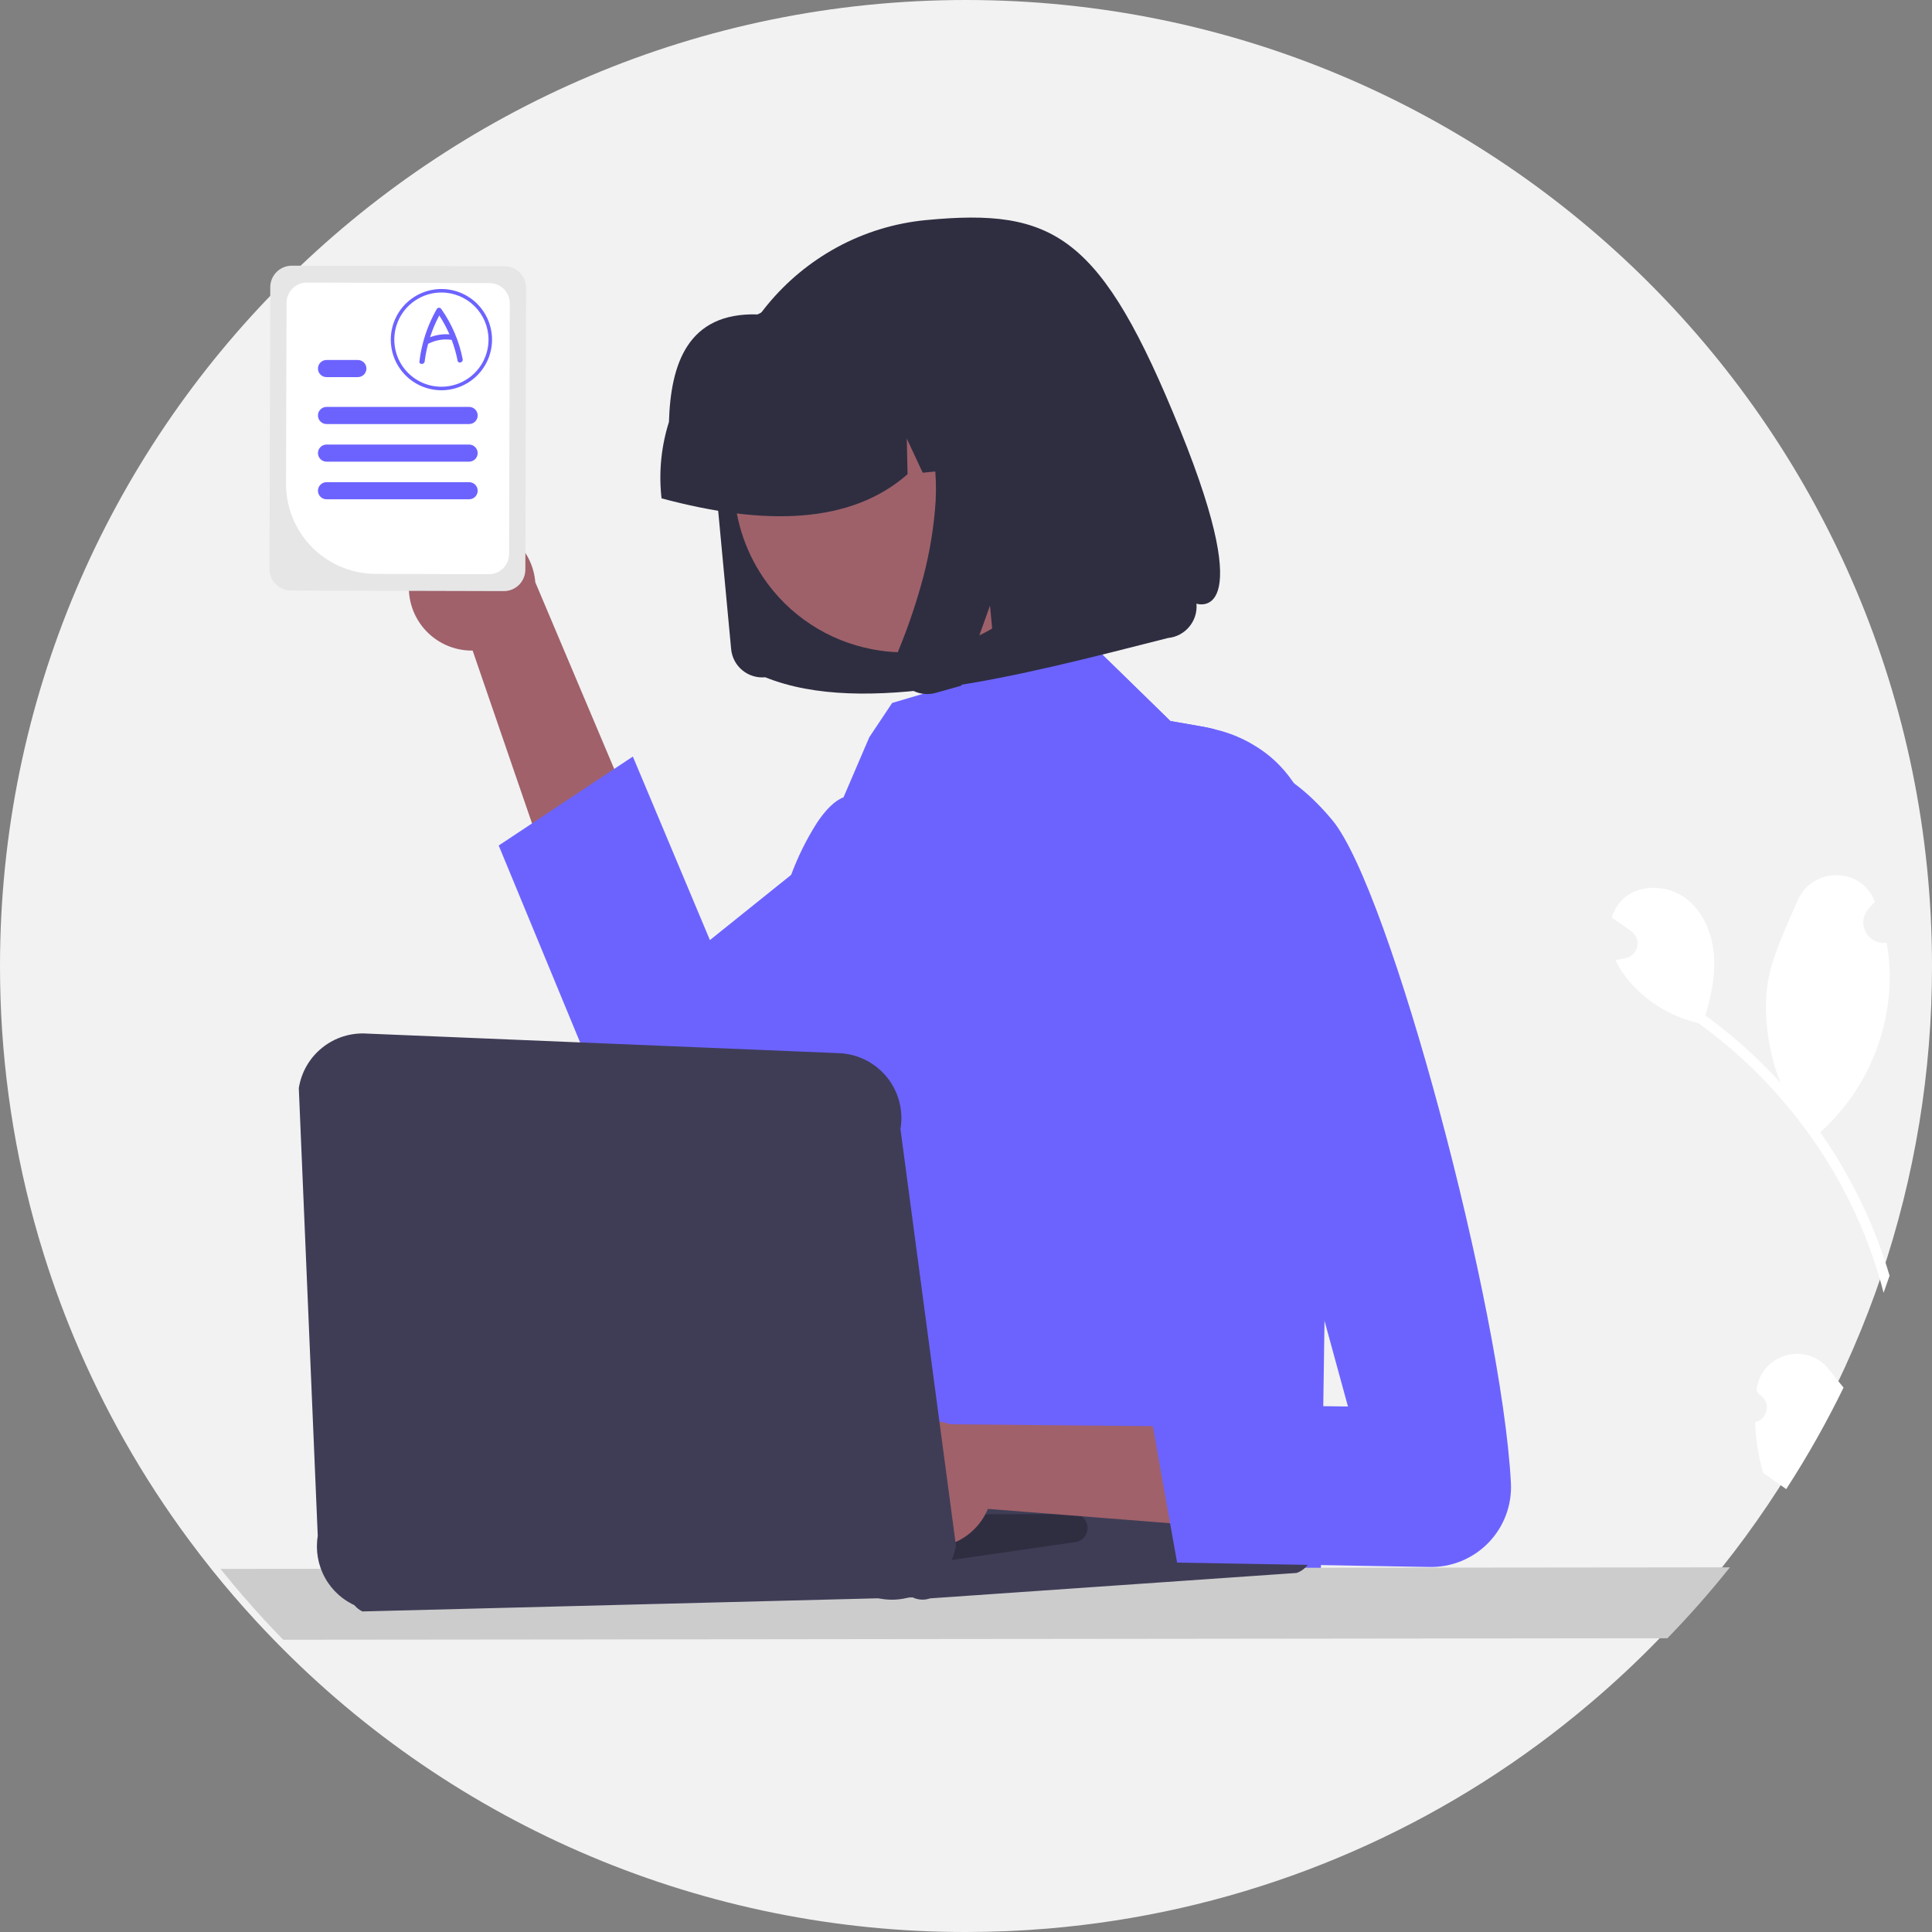 <svg width="147" height="147" viewBox="0 0 147 147" fill="none" xmlns="http://www.w3.org/2000/svg">
<rect x="0" y="0" width="147" height="147" fill="#808080" stroke="none"/>
<g clip-path="url(#clip0_7_121)">
<path d="M147 73.5C147.009 81.537 145.698 89.521 143.118 97.133C142.971 97.568 142.819 98.001 142.664 98.433C139.932 105.987 135.983 113.043 130.971 119.32C129.475 121.197 127.89 122.996 126.216 124.717C124.541 126.442 122.783 128.082 120.942 129.638C110.673 138.347 98.198 144.051 84.892 146.121H84.89C83.194 146.385 81.481 146.59 79.752 146.737C77.692 146.911 75.609 146.999 73.5 147C63.694 147.013 53.986 145.057 44.95 141.249C35.914 137.441 27.734 131.858 20.895 124.83C20.415 124.339 19.941 123.84 19.475 123.334C18.314 122.075 17.197 120.777 16.124 119.44C15.522 118.687 14.934 117.923 14.361 117.148C10.829 112.376 7.891 107.193 5.61 101.713C4.638 99.378 3.789 96.995 3.066 94.572C3.014 94.4 2.964 94.228 2.914 94.056C2.805 93.686 2.7 93.315 2.599 92.941C0.869 86.605 -0.005 80.067 2.30447e-05 73.5C2.30447e-05 32.908 32.908 0 73.5 0C114.092 0 147 32.908 147 73.5Z" fill="#F2F2F2"/>
<path d="M31.172 43.933C31.058 44.624 31.097 45.331 31.286 46.005C31.476 46.68 31.81 47.304 32.267 47.835C32.724 48.366 33.291 48.79 33.929 49.078C34.568 49.366 35.261 49.51 35.962 49.501L47.694 83.639L55.181 78.495L40.729 44.302C40.635 43.127 40.114 42.027 39.263 41.211C38.413 40.395 37.292 39.918 36.114 39.873C34.936 39.827 33.782 40.215 32.872 40.964C31.961 41.712 31.356 42.769 31.172 43.933Z" fill="#A0616A"/>
<path d="M92.409 55.484C87.199 61.412 74.352 71.858 63.768 79.052C61.48 80.606 59.297 82.007 57.32 83.179C55.985 83.971 54.743 84.655 53.626 85.214C52.876 85.588 52.056 85.803 51.219 85.845C50.382 85.888 49.545 85.757 48.761 85.461C47.977 85.165 47.263 84.71 46.663 84.125C46.062 83.54 45.589 82.837 45.273 82.061L37.945 64.332L40.481 62.651L46.733 58.504L48.152 57.565L54.015 71.528L60.197 66.565L64.035 63.484L81.532 49.443L83.041 48.995L86.562 52.431L89.052 54.862L91.394 55.269C91.744 55.329 92.083 55.401 92.409 55.484Z" fill="#6C63FF"/>
<path d="M139.154 104.197C139.517 104.658 139.894 105.116 140.27 105.577C138.974 108.238 137.517 110.818 135.908 113.301C135.788 113.217 135.668 113.132 135.549 113.047C135.53 113.037 135.512 113.025 135.494 113.012C135.049 112.695 134.601 112.382 134.155 112.064V112.062C133.787 110.81 133.582 109.517 133.544 108.213C133.774 108.16 133.982 108.038 134.14 107.863C134.298 107.688 134.399 107.469 134.428 107.234C134.457 107 134.414 106.763 134.303 106.554C134.193 106.346 134.021 106.176 133.811 106.069C133.753 105.967 133.711 105.893 133.653 105.788C133.655 105.762 133.659 105.734 133.661 105.708C134.003 102.992 137.465 102.044 139.154 104.197Z" fill="white"/>
<path d="M143.057 94.889C143.318 95.607 143.556 96.333 143.771 97.066C143.623 97.501 143.471 97.934 143.316 98.367C143.258 98.138 143.197 97.91 143.134 97.682C142.78 96.412 142.355 95.163 141.861 93.941C141.457 92.939 141.009 91.957 140.518 90.997C137.845 85.779 133.973 81.27 129.219 77.841C127.254 77.386 125.476 76.341 124.124 74.844C123.636 74.307 123.228 73.702 122.912 73.048C123.112 73.02 123.312 72.981 123.508 72.939C123.569 72.926 123.632 72.911 123.693 72.898L123.717 72.894C123.931 72.844 124.126 72.734 124.279 72.576C124.431 72.418 124.535 72.219 124.578 72.004C124.62 71.789 124.6 71.565 124.518 71.361C124.437 71.157 124.298 70.981 124.119 70.854C124.008 70.774 123.895 70.695 123.784 70.617C123.615 70.493 123.443 70.376 123.271 70.254C123.253 70.243 123.236 70.23 123.219 70.217C123.023 70.078 122.828 69.943 122.634 69.802C122.784 69.317 123.044 68.874 123.393 68.506C124.609 67.251 126.779 67.279 128.197 68.301C129.617 69.323 130.33 71.113 130.421 72.857C130.502 74.351 130.18 75.829 129.756 77.271C129.862 77.35 129.973 77.423 130.08 77.504C132.037 78.955 133.848 80.594 135.486 82.399C134.54 80.155 134.196 77.228 134.442 75.212C134.722 72.916 135.838 70.734 136.751 68.562C137.845 65.953 141.577 65.918 142.629 68.545C142.64 68.571 142.651 68.595 142.659 68.621C142.483 68.797 142.314 68.98 142.151 69.169C141.946 69.407 141.818 69.702 141.783 70.014C141.749 70.327 141.81 70.642 141.957 70.919C142.105 71.197 142.333 71.423 142.612 71.568C142.89 71.714 143.206 71.772 143.518 71.735L143.551 71.73C143.687 72.506 143.764 73.29 143.782 74.077C143.809 76.278 143.381 78.461 142.524 80.489C141.668 82.517 140.402 84.347 138.806 85.863C138.702 85.961 138.6 86.056 138.493 86.15C139.5 87.582 140.405 89.084 141.2 90.645C141.906 92.02 142.527 93.438 143.057 94.889Z" fill="white"/>
<path d="M101.157 74.489L100.5 119.592L47.45 118.07L55.922 99.368C55.861 98.768 59.641 94.556 59.619 93.932C59.553 92.103 60.919 90.409 61.141 88.496C61.593 84.549 59.003 69.644 60.197 66.565C60.706 65.19 61.357 63.873 62.141 62.634C62.82 61.607 63.516 60.916 64.181 60.666L66.142 56.095L67.882 53.485L81.532 49.443L83.041 48.995L86.561 52.431L89.051 54.862L91.393 55.269C91.743 55.329 92.083 55.401 92.409 55.484C93.98 55.846 95.444 56.571 96.684 57.602C100.772 61.075 101.248 67.607 101.157 74.489Z" fill="#6C63FF"/>
<path d="M131.624 119.253C130.128 121.13 128.542 122.929 126.868 124.65L121.131 124.655L90.281 124.69L84.727 124.696L81.035 124.7L75.542 124.705L71.317 124.709L63.512 124.718L58.909 124.724L49.215 124.733L44.587 124.74L31.764 124.753L23.709 124.761L21.548 124.763C21.067 124.272 20.594 123.773 20.128 123.267C18.966 122.008 17.849 120.71 16.777 119.373L21.252 119.368L24.301 119.366L31.359 119.358L44.981 119.345L49.584 119.34L51.446 119.338H51.452L52.913 119.336L53.568 119.334L55.245 119.331H55.953L60.925 119.327L71.647 119.314L76.366 119.31L80.885 119.305L85.121 119.301L91.199 119.294L123.66 119.262L131.624 119.253Z" fill="#CCCCCC"/>
<path d="M58.227 51.531L58.215 51.532C57.588 51.59 56.963 51.397 56.478 50.995C55.993 50.593 55.688 50.014 55.63 49.387L54.393 36.187C54.169 33.823 54.423 31.437 55.14 29.173C56.544 24.753 59.6 21.046 63.671 18.824C65.772 17.679 68.084 16.972 70.466 16.745C80.213 15.817 83.774 17.847 89.795 32.711C95.815 47.576 91.033 45.931 91.033 45.931C91.064 46.249 91.029 46.57 90.933 46.874C90.743 47.469 90.331 47.967 89.783 48.265C89.502 48.417 89.193 48.512 88.875 48.542C77.353 51.471 65.726 54.554 58.225 51.531L58.227 51.531Z" fill="#2F2E41"/>
<path d="M79.673 29.252C81.119 31.392 81.899 33.913 81.914 36.496C81.928 39.079 81.177 41.608 79.755 43.764C78.333 45.921 76.304 47.607 73.924 48.611C71.544 49.615 68.92 49.891 66.384 49.404C64.704 49.087 63.105 48.441 61.677 47.501C60.25 46.562 59.023 45.349 58.068 43.932C56.624 41.792 55.847 39.274 55.833 36.693C55.819 34.112 56.57 31.585 57.99 29.431C59.41 27.276 61.437 25.59 63.814 24.586C66.191 23.581 68.812 23.303 71.347 23.786C73.028 24.101 74.629 24.746 76.058 25.684C77.487 26.623 78.716 27.836 79.673 29.253L79.673 29.252Z" fill="#9E616A"/>
<path d="M50.307 37.654C50.13 35.784 50.331 33.897 50.898 32.106C51.029 27.725 52.3 23.757 57.644 23.923C59.296 23.025 61.111 22.468 62.983 22.285L65.624 22.024C65.653 22.021 65.683 22.018 65.713 22.016C67.542 21.845 69.387 22.037 71.142 22.58C72.898 23.123 74.529 24.006 75.943 25.179C77.357 26.352 78.526 27.793 79.384 29.418C80.241 31.043 80.77 32.821 80.94 34.65L80.965 34.915L75.378 35.461L72.974 30.315L73.093 35.685L70.207 35.968L68.995 33.373L69.054 36.08C64.77 39.853 58.273 40.051 50.335 37.918L50.307 37.654Z" fill="#2F2E41"/>
<path d="M68.178 50.179C68.13 50.614 68.206 51.053 68.396 51.448C68.491 51.65 68.615 51.837 68.762 52.005C68.889 52.147 69.032 52.275 69.188 52.384C69.651 52.706 70.213 52.853 70.774 52.798C70.809 52.794 70.844 52.79 70.879 52.785C70.914 52.78 70.949 52.774 70.983 52.768C71.018 52.761 71.053 52.754 71.088 52.746C71.122 52.738 71.157 52.729 71.192 52.72L73.141 52.173L75.327 46.08L75.828 51.427L84.694 48.958L82.568 26.27L67.456 27.759L67.871 28.158C69.248 29.498 70.228 31.193 70.704 33.054C71.177 34.941 71.323 36.895 71.136 38.831C70.961 40.788 70.599 42.724 70.054 44.612C69.579 46.284 69.009 47.928 68.345 49.534C68.26 49.74 68.203 49.957 68.178 50.179Z" fill="#2F2E41"/>
<path d="M70.193 121.712C69.933 121.712 69.677 121.654 69.442 121.542L27.577 122.61C27.256 122.458 26.989 122.212 26.81 121.905C26.632 121.597 26.55 121.243 26.578 120.888C26.605 120.534 26.739 120.196 26.962 119.919C27.185 119.643 27.487 119.44 27.827 119.339L55.216 111.172C55.5 111.088 55.8 111.076 56.09 111.139L98.456 116.302C98.831 116.383 99.169 116.585 99.418 116.876C99.668 117.167 99.816 117.532 99.838 117.915C99.861 118.298 99.758 118.678 99.545 118.997C99.332 119.315 99.02 119.556 98.657 119.681L70.766 121.615C70.582 121.679 70.388 121.712 70.193 121.712Z" fill="#3F3D56"/>
<path d="M71.733 118.798C71.544 118.798 71.358 118.749 71.193 118.657L37.193 120.245C37 120.137 36.844 119.973 36.745 119.775C36.646 119.577 36.61 119.354 36.64 119.134C36.67 118.915 36.766 118.71 36.914 118.545C37.062 118.381 37.257 118.265 37.472 118.213L49.781 115.226C49.973 115.179 50.174 115.185 50.363 115.243L81.971 115.205C82.196 115.274 82.393 115.413 82.533 115.602C82.673 115.791 82.749 116.019 82.75 116.255C82.751 116.49 82.677 116.72 82.538 116.909C82.399 117.099 82.203 117.24 81.978 117.31L72.061 118.747C71.955 118.781 71.844 118.798 71.733 118.798Z" fill="#2F2E41"/>
<path d="M68.154 116.985C68.742 117.365 69.407 117.611 70.101 117.705C70.794 117.8 71.501 117.742 72.169 117.534C72.838 117.327 73.453 116.975 73.971 116.504C74.489 116.033 74.898 115.454 75.168 114.808L111.156 117.635L109.416 108.719L72.297 108.365C71.182 107.983 69.965 108.024 68.878 108.479C67.79 108.934 66.907 109.773 66.397 110.835C65.886 111.898 65.783 113.111 66.107 114.244C66.43 115.378 67.159 116.353 68.154 116.985Z" fill="#A0616A"/>
<path d="M89.41 58.922C89.41 58.922 94.847 54.573 101.37 62.401C105.77 67.68 114.257 99.596 114.96 112.821C115.005 113.658 114.876 114.495 114.582 115.28C114.288 116.064 113.835 116.78 113.251 117.381C112.667 117.983 111.966 118.457 111.19 118.775C110.415 119.092 109.582 119.246 108.744 119.227L89.562 118.893L87.418 106.835L102.562 107.015L89.41 58.922Z" fill="#6C63FF"/>
<path d="M67.865 121.717C67.206 121.716 66.555 121.584 65.949 121.329L27.145 122.214C26.121 121.787 25.271 121.027 24.733 120.057C24.194 119.087 23.998 117.964 24.177 116.869L22.735 82.791C22.926 81.574 23.567 80.472 24.531 79.704C25.494 78.936 26.711 78.558 27.94 78.643L63.964 80.137C64.656 80.183 65.33 80.373 65.943 80.695C66.557 81.018 67.095 81.466 67.524 82.01C67.953 82.555 68.263 83.183 68.433 83.855C68.604 84.526 68.631 85.226 68.514 85.909L72.735 117.608C72.536 118.756 71.939 119.798 71.048 120.549C70.157 121.301 69.03 121.714 67.865 121.717Z" fill="#3F3D56"/>
<path d="M38.4 20.26L22.206 20.215C21.771 20.214 21.355 20.386 21.047 20.692C20.739 20.998 20.566 21.414 20.564 21.848L20.505 43.291C20.504 43.725 20.675 44.141 20.981 44.448C21.287 44.756 21.702 44.929 22.136 44.931L31.119 44.957L38.332 44.976C38.766 44.977 39.183 44.806 39.49 44.499C39.798 44.193 39.971 43.777 39.972 43.343L39.976 42.075L40.033 21.902C40.033 21.468 39.862 21.051 39.556 20.743C39.25 20.435 38.834 20.262 38.4 20.26Z" fill="#E6E6E6"/>
<path d="M37.258 21.541L23.341 21.502C22.934 21.501 22.544 21.662 22.256 21.949C21.968 22.235 21.805 22.624 21.803 23.031L21.764 36.817C21.761 38.628 22.477 40.366 23.754 41.649C25.03 42.933 26.764 43.658 28.575 43.665L31.219 43.672L37.197 43.689C37.603 43.69 37.994 43.529 38.282 43.243C38.57 42.956 38.733 42.567 38.734 42.16L38.739 40.773L38.787 23.078C38.788 22.672 38.627 22.282 38.34 21.994C38.054 21.705 37.664 21.543 37.258 21.541Z" fill="white"/>
<path d="M35.694 30.961H24.843C24.758 30.961 24.673 30.978 24.594 31.011C24.515 31.044 24.443 31.092 24.383 31.152C24.322 31.212 24.274 31.284 24.241 31.363C24.209 31.442 24.192 31.527 24.192 31.613C24.192 31.698 24.209 31.783 24.241 31.862C24.274 31.941 24.322 32.013 24.383 32.073C24.443 32.134 24.515 32.182 24.594 32.214C24.673 32.247 24.758 32.264 24.843 32.264H35.694C35.867 32.264 36.033 32.195 36.155 32.073C36.277 31.951 36.346 31.785 36.346 31.613C36.346 31.44 36.277 31.274 36.155 31.152C36.033 31.03 35.867 30.961 35.694 30.961Z" fill="#6C63FF"/>
<path d="M27.229 27.391H24.843C24.67 27.391 24.505 27.459 24.383 27.581C24.261 27.704 24.192 27.869 24.192 28.042C24.192 28.215 24.261 28.38 24.383 28.503C24.505 28.625 24.67 28.693 24.843 28.693H27.229C27.401 28.693 27.567 28.625 27.689 28.503C27.811 28.38 27.88 28.215 27.88 28.042C27.88 27.869 27.811 27.704 27.689 27.581C27.567 27.459 27.401 27.391 27.229 27.391Z" fill="#6C63FF"/>
<path d="M35.694 36.687H24.843C24.67 36.687 24.505 36.755 24.383 36.878C24.261 37 24.192 37.165 24.192 37.338C24.192 37.511 24.261 37.677 24.383 37.799C24.505 37.921 24.67 37.989 24.843 37.989H35.694C35.867 37.989 36.033 37.921 36.155 37.799C36.277 37.677 36.346 37.511 36.346 37.338C36.346 37.165 36.277 37 36.155 36.878C36.033 36.755 35.867 36.687 35.694 36.687Z" fill="#6C63FF"/>
<path d="M35.694 33.825H24.843C24.671 33.825 24.506 33.894 24.384 34.016C24.262 34.138 24.193 34.303 24.193 34.475C24.193 34.648 24.262 34.813 24.384 34.935C24.506 35.057 24.671 35.126 24.843 35.126H35.694C35.867 35.126 36.032 35.057 36.154 34.935C36.276 34.813 36.344 34.648 36.344 34.475C36.344 34.303 36.276 34.138 36.154 34.016C36.032 33.894 35.867 33.825 35.694 33.825Z" fill="#6C63FF"/>
<path d="M33.586 29.694C32.824 29.694 32.079 29.468 31.445 29.044C30.812 28.621 30.318 28.019 30.026 27.315C29.735 26.611 29.659 25.837 29.807 25.09C29.956 24.342 30.323 23.656 30.861 23.117C31.4 22.578 32.087 22.211 32.834 22.063C33.581 21.914 34.356 21.99 35.06 22.282C35.764 22.573 36.366 23.067 36.789 23.701C37.212 24.334 37.438 25.079 37.438 25.841C37.437 26.863 37.031 27.842 36.309 28.564C35.586 29.286 34.607 29.692 33.586 29.694ZM33.586 22.256C32.877 22.256 32.184 22.466 31.594 22.86C31.005 23.254 30.545 23.814 30.274 24.469C30.002 25.124 29.931 25.845 30.07 26.54C30.208 27.236 30.549 27.875 31.051 28.376C31.552 28.877 32.191 29.219 32.886 29.357C33.582 29.495 34.303 29.424 34.958 29.153C35.613 28.882 36.172 28.422 36.566 27.833C36.96 27.243 37.17 26.55 37.17 25.841C37.169 24.891 36.791 23.98 36.119 23.307C35.447 22.635 34.536 22.257 33.586 22.256Z" fill="#6C63FF"/>
<path d="M35.204 27.333C34.938 25.959 34.383 24.658 33.578 23.514C33.559 23.484 33.534 23.459 33.504 23.442C33.473 23.425 33.439 23.416 33.404 23.416C33.37 23.416 33.335 23.425 33.305 23.442C33.275 23.459 33.249 23.484 33.231 23.514C32.529 24.741 32.081 26.097 31.912 27.501C31.88 27.757 32.282 27.754 32.313 27.501C32.37 27.046 32.458 26.595 32.577 26.152C32.592 26.149 32.607 26.145 32.621 26.139C33.155 25.871 33.759 25.772 34.35 25.857C34.355 25.858 34.36 25.857 34.365 25.857C34.561 26.371 34.712 26.901 34.817 27.44C34.866 27.694 35.253 27.586 35.204 27.333ZM32.721 25.66C32.905 25.088 33.14 24.534 33.422 24.003C33.721 24.46 33.98 24.941 34.198 25.441C33.695 25.403 33.191 25.478 32.721 25.66Z" fill="#6C63FF"/>
</g>
<defs>
<clipPath id="clip0_7_121">
<rect width="147" height="147" fill="white"/>
</clipPath>
</defs>
</svg>
